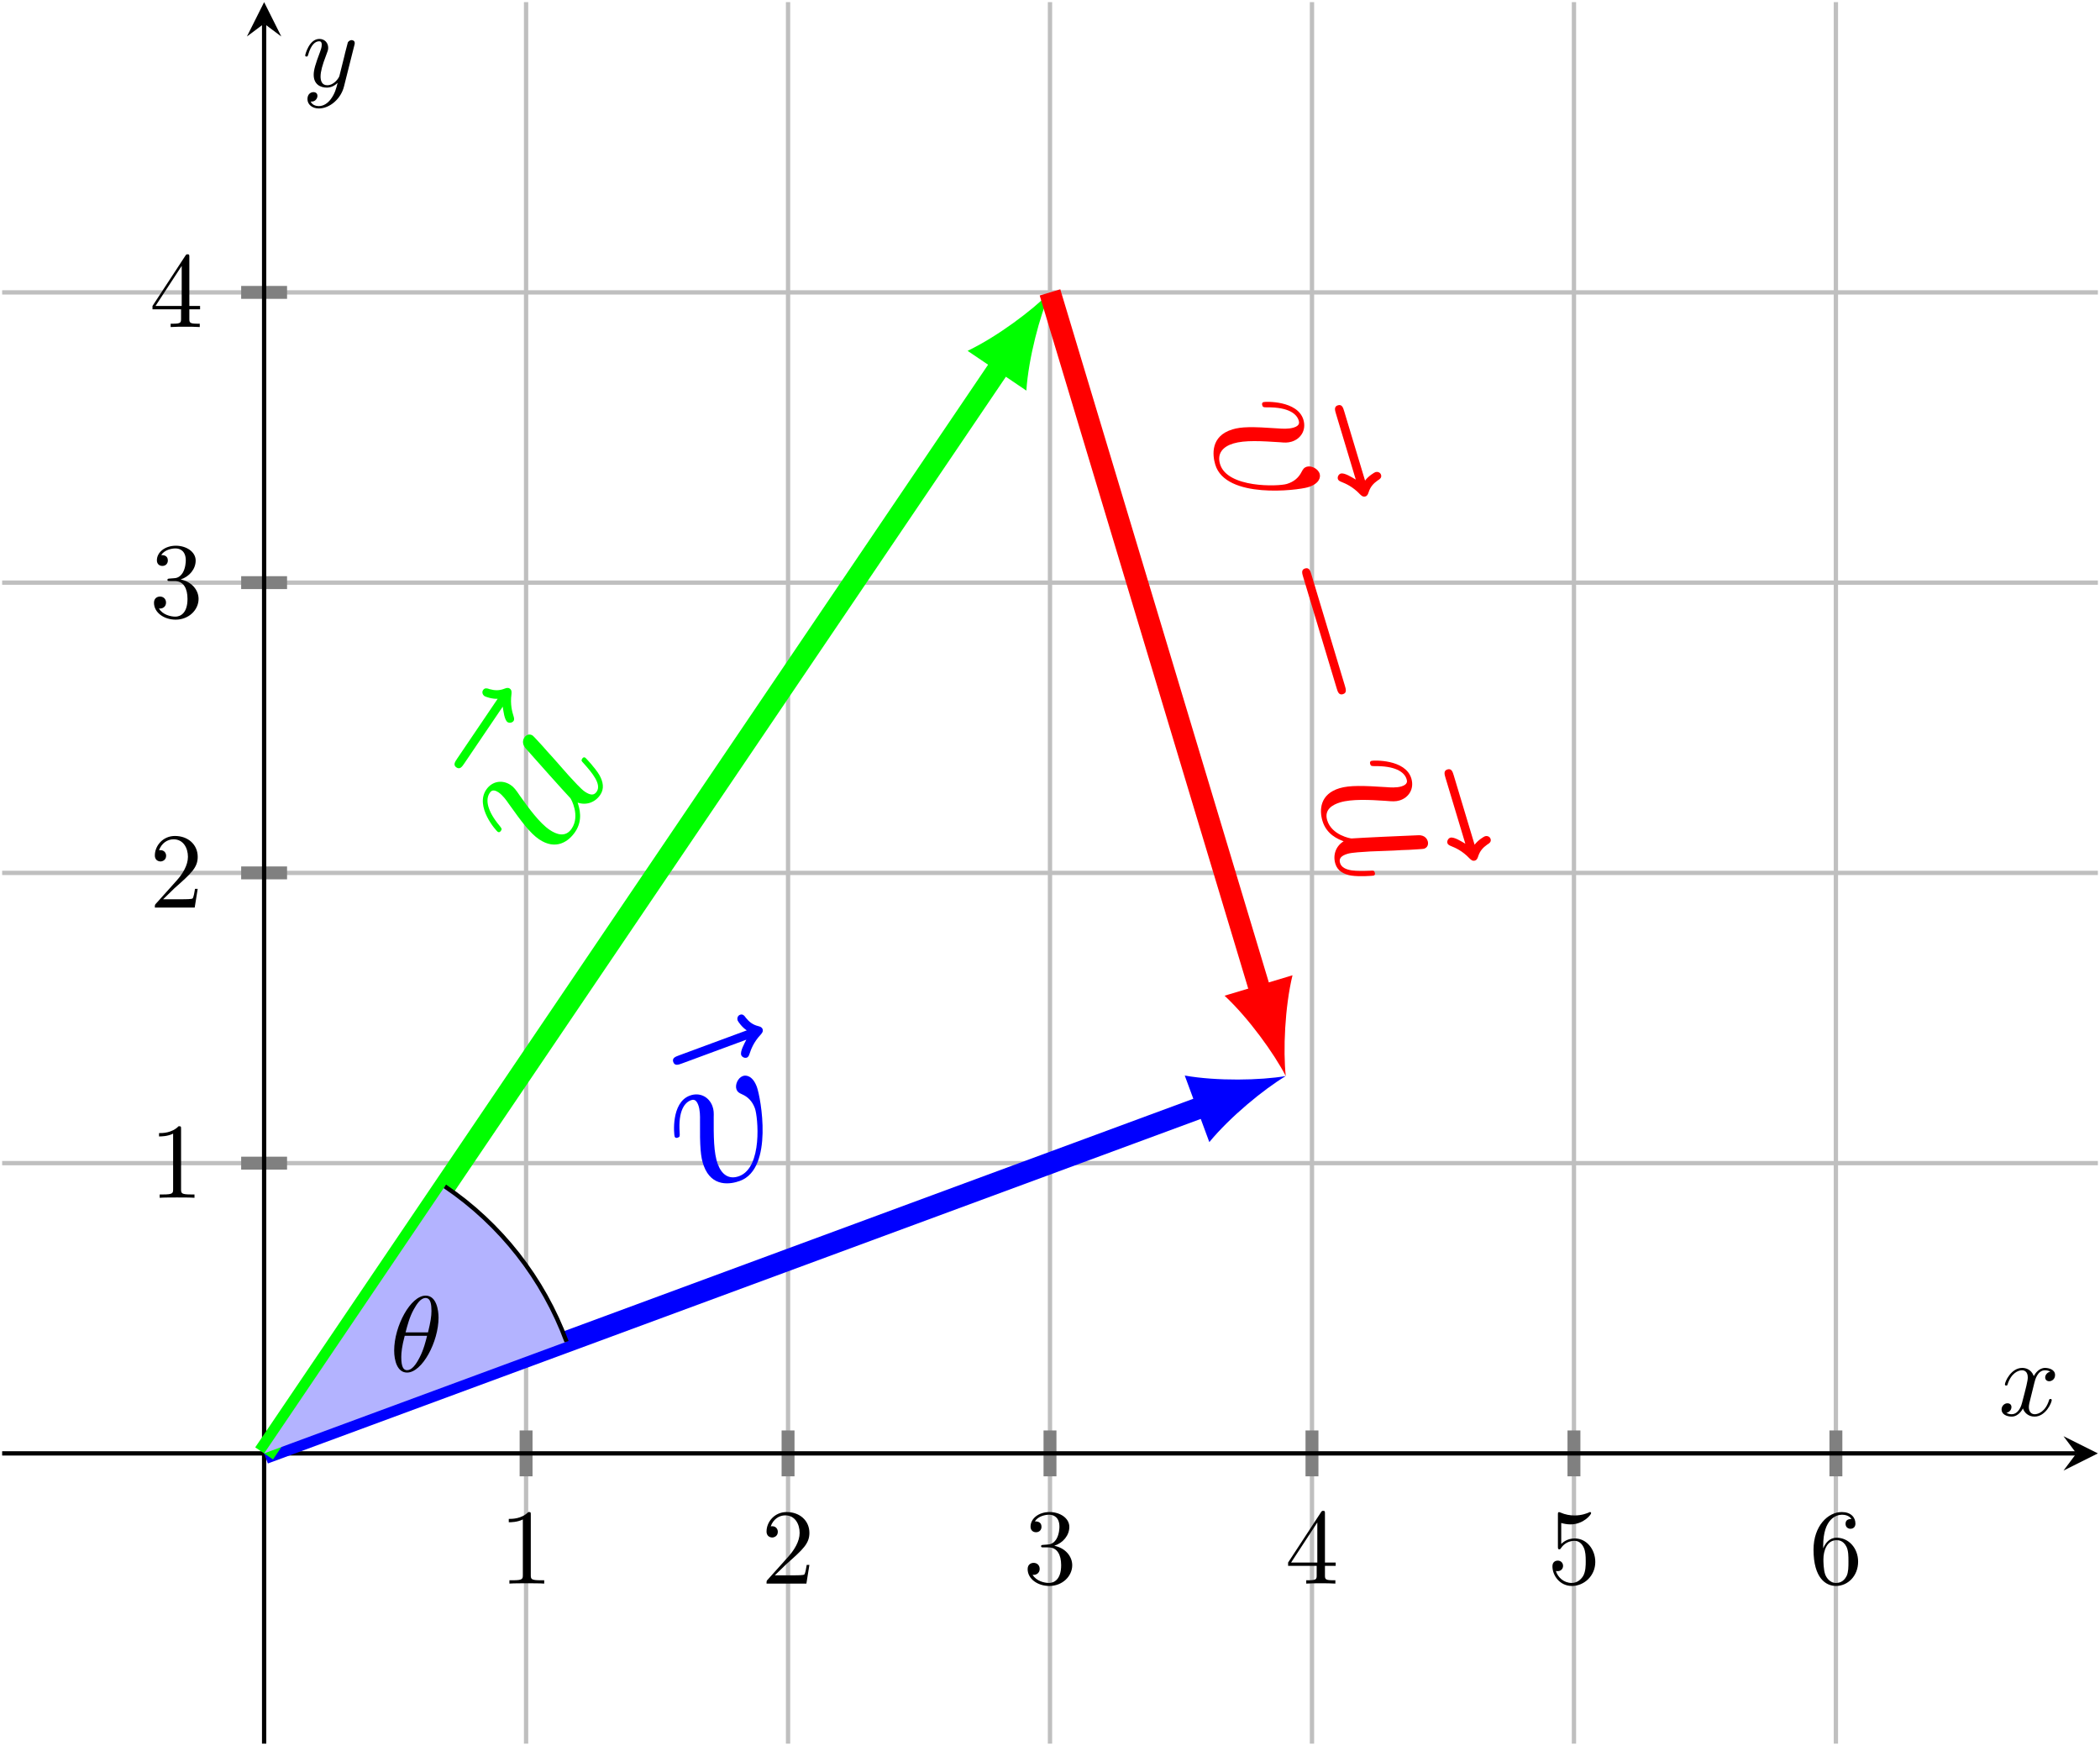 <?xml version='1.0' encoding='UTF-8'?>
<!-- This file was generated by dvisvgm 3.2.2 -->
<svg version='1.1' xmlns='http://www.w3.org/2000/svg' xmlns:xlink='http://www.w3.org/1999/xlink' width='291.998pt' height='242.68pt' viewBox='0 -161.787 194.665 161.787'>
<defs>
<clipPath id='clip1'>
<path d='M.199 .199H194.469V161.59H.199Z'/>
</clipPath>
</defs>
<g id='page1'>
<g transform='matrix(1 0 0 -1 0 0)'>
<path d='M48.766 .199V161.59M73.051 .199V161.59M97.332 .199V161.59M121.617 .199V161.59M145.902 .199V161.59M170.184 .199V161.59' stroke='#bfbfbf' fill='none' stroke-width='.399' stroke-miterlimit='10'/>
<path d='M.199 53.996H194.469M.199 80.894H194.469M.199 107.793H194.469M.199 134.691H194.469' stroke='#bfbfbf' fill='none' stroke-width='.399' stroke-miterlimit='10'/>
<path d='M48.766 24.973V29.223M73.051 24.973V29.223M97.332 24.973V29.223M121.617 24.973V29.223M145.902 24.973V29.223M170.184 24.973V29.223' stroke='#808080' fill='none' stroke-width='1.196' stroke-miterlimit='10'/>
<path d='M22.355 53.996H26.609M22.355 80.894H26.609M22.355 107.793H26.609M22.355 134.691H26.609' stroke='#808080' fill='none' stroke-width='1.196' stroke-miterlimit='10'/>
<path d='M.199 27.098H192.477' stroke='#000' fill='none' stroke-width='.399' stroke-miterlimit='10'/>
<path d='M194.469 27.098L191.282 28.691L192.477 27.098L191.282 25.504'/>
<path d='M24.484 .199V159.598' stroke='#000' fill='none' stroke-width='.399' stroke-miterlimit='10'/>
<path d='M24.484 161.59L22.887 158.403L24.484 159.598L26.078 158.403'/>
<path d='M49.203 21.404C49.203 21.643 49.203 21.663 48.974 21.663C48.356 21.026 47.48 21.026 47.161 21.026V20.717C47.361 20.717 47.948 20.717 48.466 20.976V15.818C48.466 15.459 48.436 15.34 47.54 15.34H47.221V15.031C47.57 15.061 48.436 15.061 48.834 15.061C49.233 15.061 50.099 15.061 50.447 15.031V15.34H50.129C49.233 15.34 49.203 15.449 49.203 15.818V21.404Z'/>
<path d='M71.824 15.798L72.879 16.824C74.433 18.198 75.03 18.736 75.03 19.731C75.03 20.867 74.134 21.663 72.919 21.663C71.794 21.663 71.057 20.747 71.057 19.861C71.057 19.303 71.555 19.303 71.585 19.303C71.754 19.303 72.102 19.423 72.102 19.831C72.102 20.09 71.923 20.349 71.575 20.349C71.495 20.349 71.475 20.349 71.445 20.339C71.674 20.986 72.212 21.355 72.79 21.355C73.696 21.355 74.124 20.548 74.124 19.731C74.124 18.935 73.626 18.148 73.078 17.531L71.166 15.399C71.057 15.29 71.057 15.27 71.057 15.031H74.751L75.03 16.764H74.781C74.731 16.465 74.662 16.027 74.562 15.878C74.493 15.798 73.835 15.798 73.616 15.798H71.824Z'/>
<path d='M97.73 18.536C98.547 18.805 99.124 19.502 99.124 20.289C99.124 21.106 98.248 21.663 97.292 21.663C96.286 21.663 95.529 21.066 95.529 20.309C95.529 19.98 95.748 19.791 96.037 19.791C96.346 19.791 96.545 20.01 96.545 20.299C96.545 20.797 96.077 20.797 95.928 20.797C96.236 21.285 96.894 21.414 97.252 21.414C97.66 21.414 98.208 21.195 98.208 20.299C98.208 20.179 98.188 19.602 97.929 19.164C97.63 18.686 97.292 18.656 97.043 18.646C96.963 18.636 96.724 18.616 96.655 18.616C96.575 18.606 96.505 18.596 96.505 18.497C96.505 18.387 96.575 18.387 96.744 18.387H97.182C97.999 18.387 98.367 17.71 98.367 16.734C98.367 15.379 97.68 15.091 97.242 15.091C96.814 15.091 96.067 15.26 95.718 15.848C96.067 15.798 96.376 16.017 96.376 16.395C96.376 16.754 96.107 16.953 95.818 16.953C95.579 16.953 95.26 16.814 95.26 16.375C95.26 15.469 96.186 14.812 97.272 14.812C98.487 14.812 99.393 15.718 99.393 16.734C99.393 17.55 98.766 18.327 97.73 18.536Z'/>
<path d='M122.053 16.674V15.808C122.053 15.449 122.033 15.34 121.296 15.34H121.087V15.031C121.495 15.061 122.013 15.061 122.431 15.061C122.849 15.061 123.377 15.061 123.786 15.031V15.34H123.577C122.839 15.34 122.82 15.449 122.82 15.808V16.674H123.815V16.983H122.82V21.514C122.82 21.713 122.82 21.773 122.66 21.773C122.571 21.773 122.541 21.773 122.461 21.654L119.404 16.983V16.674H122.053ZM122.112 16.983H119.683L122.112 20.697V16.983Z'/>
<path d='M147.88 17.033C147.88 18.218 147.064 19.214 145.988 19.214C145.51 19.214 145.082 19.054 144.723 18.706V20.648C144.923 20.588 145.251 20.518 145.57 20.518C146.795 20.518 147.492 21.424 147.492 21.554C147.492 21.614 147.462 21.663 147.392 21.663C147.382 21.663 147.362 21.663 147.313 21.634C147.114 21.544 146.626 21.345 145.958 21.345C145.56 21.345 145.102 21.414 144.634 21.623C144.554 21.654 144.534 21.654 144.514 21.654C144.415 21.654 144.415 21.574 144.415 21.414V18.467C144.415 18.288 144.415 18.208 144.554 18.208C144.624 18.208 144.644 18.238 144.684 18.297C144.793 18.457 145.162 18.994 145.968 18.994C146.486 18.994 146.735 18.536 146.815 18.357C146.974 17.989 146.994 17.6 146.994 17.102C146.994 16.754 146.994 16.156 146.755 15.738C146.516 15.35 146.147 15.091 145.69 15.091C144.962 15.091 144.395 15.619 144.226 16.206C144.256 16.196 144.285 16.186 144.395 16.186C144.723 16.186 144.893 16.435 144.893 16.674S144.723 17.162 144.395 17.162C144.256 17.162 143.907 17.093 143.907 16.634C143.907 15.778 144.594 14.812 145.709 14.812C146.865 14.812 147.88 15.768 147.88 17.033Z'/>
<path d='M169.006 18.297V18.536C169.006 21.056 170.241 21.414 170.749 21.414C170.988 21.414 171.406 21.355 171.626 21.016C171.476 21.016 171.078 21.016 171.078 20.568C171.078 20.259 171.317 20.11 171.536 20.11C171.695 20.11 171.994 20.199 171.994 20.588C171.994 21.185 171.556 21.663 170.729 21.663C169.454 21.663 168.11 20.379 168.11 18.178C168.11 15.519 169.265 14.812 170.192 14.812C171.297 14.812 172.243 15.748 172.243 17.063C172.243 18.327 171.357 19.283 170.251 19.283C169.574 19.283 169.206 18.775 169.006 18.297ZM170.192 15.091C169.564 15.091 169.265 15.688 169.206 15.838C169.026 16.306 169.026 17.102 169.026 17.282C169.026 18.058 169.345 19.054 170.241 19.054C170.401 19.054 170.859 19.054 171.168 18.437C171.347 18.069 171.347 17.56 171.347 17.073C171.347 16.594 171.347 16.097 171.178 15.738C170.879 15.141 170.421 15.091 170.192 15.091Z'/>
<path d='M16.784 57.158C16.784 57.398 16.784 57.417 16.555 57.417C15.937 56.78 15.061 56.78 14.742 56.78V56.471C14.942 56.471 15.529 56.471 16.047 56.73V51.572C16.047 51.213 16.017 51.094 15.121 51.094H14.802V50.785C15.151 50.815 16.017 50.815 16.415 50.815C16.814 50.815 17.68 50.815 18.028 50.785V51.094H17.71C16.814 51.094 16.784 51.203 16.784 51.572V57.158Z'/>
<path d='M15.121 78.45L16.176 79.476C17.73 80.85 18.327 81.388 18.327 82.383C18.327 83.519 17.431 84.316 16.216 84.316C15.091 84.316 14.354 83.399 14.354 82.513C14.354 81.955 14.852 81.955 14.882 81.955C15.051 81.955 15.399 82.075 15.399 82.483C15.399 82.742 15.22 83.001 14.872 83.001C14.792 83.001 14.772 83.001 14.742 82.991C14.971 83.638 15.509 84.007 16.087 84.007C16.993 84.007 17.421 83.2 17.421 82.383C17.421 81.587 16.923 80.8 16.375 80.183L14.463 78.051C14.354 77.942 14.354 77.922 14.354 77.683H18.048L18.327 79.416H18.078C18.028 79.117 17.959 78.679 17.859 78.53C17.79 78.45 17.132 78.45 16.913 78.45H15.121Z'/>
<path d='M16.744 108.086C17.561 108.355 18.138 109.052 18.138 109.839C18.138 110.656 17.262 111.214 16.306 111.214C15.3 111.214 14.543 110.616 14.543 109.859C14.543 109.53 14.762 109.341 15.051 109.341C15.36 109.341 15.559 109.56 15.559 109.849C15.559 110.347 15.091 110.347 14.942 110.347C15.25 110.835 15.908 110.964 16.266 110.964C16.674 110.964 17.222 110.745 17.222 109.849C17.222 109.729 17.202 109.152 16.943 108.714C16.644 108.236 16.306 108.206 16.057 108.196C15.977 108.186 15.738 108.166 15.668 108.166C15.589 108.156 15.519 108.146 15.519 108.047C15.519 107.937 15.589 107.937 15.758 107.937H16.196C17.013 107.937 17.381 107.26 17.381 106.284C17.381 104.929 16.694 104.641 16.256 104.641C15.828 104.641 15.081 104.81 14.732 105.398C15.081 105.348 15.39 105.567 15.39 105.945C15.39 106.304 15.121 106.503 14.832 106.503C14.593 106.503 14.274 106.364 14.274 105.925C14.274 105.019 15.2 104.362 16.286 104.362C17.501 104.362 18.407 105.268 18.407 106.284C18.407 107.1 17.78 107.877 16.744 108.086Z'/>
<path d='M16.784 133.122V132.256C16.784 131.897 16.764 131.788 16.027 131.788H15.818V131.479C16.226 131.509 16.744 131.509 17.162 131.509C17.58 131.509 18.108 131.509 18.517 131.479V131.788H18.308C17.57 131.788 17.551 131.897 17.551 132.256V133.122H18.546V133.431H17.551V137.962C17.551 138.161 17.551 138.221 17.391 138.221C17.302 138.221 17.272 138.221 17.192 138.102L14.135 133.431V133.122H16.784ZM16.843 133.431H14.414L16.843 137.145V133.431Z'/>
<path d='M24.484 27.098L111.785 59.332' stroke='#00f' fill='none' stroke-width='1.993' stroke-miterlimit='10' clip-path='url(#clip1)'/>
<path d='M119.187 62.066C116.844 61.668 112.824 61.586 109.824 62.113L112.101 55.945C114.039 58.293 117.148 60.844 119.187 62.066' fill='#00f' clip-path='url(#clip1)'/>
<path d='M69.183 65.436C69.011 65.097 68.587 64.346 68.711 64.01C68.78 63.823 69.036 63.705 69.223 63.774C69.391 63.836 69.436 64.001 69.489 64.148C69.609 64.511 69.846 65.193 70.516 65.907C70.62 66.03 70.771 66.193 70.689 66.417C70.62 66.604 70.455 66.649 70.289 66.694C69.775 66.822 69.445 67.083 69.13 67.476C69.031 67.63 68.866 67.846 68.605 67.749C68.343 67.653 68.321 67.368 68.376 67.219C68.41 67.125 68.78 66.583 69.225 66.301L62.928 63.976C62.61 63.859 62.274 63.735 62.412 63.361C62.55 62.987 62.886 63.111 63.204 63.229L69.183 65.436Z' fill='#00f' clip-path='url(#clip1)'/>
<path d='M70.159 61.062C69.786 62.071 69.19 62.19 68.854 62.066C68.387 61.893 68.118 61.242 68.27 60.831C68.359 60.588 68.494 60.51 68.776 60.381C69.306 60.152 69.728 59.756 69.976 59.083C70.266 58.299 70.706 53.599 68.52 52.792C67.567 52.441 66.896 52.936 66.537 53.907C66.151 54.953 66.152 56.504 66.159 58.268C66.172 58.634 66.169 58.93 66.038 59.285C65.727 60.126 64.874 60.597 63.94 60.252C62.184 59.603 62.474 56.632 62.536 56.464C62.605 56.277 62.792 56.346 62.829 56.36C63.016 56.429 63.021 56.473 63.004 56.806C62.85 58.893 63.494 59.62 64.036 59.82C64.186 59.875 64.503 59.992 64.724 59.395C64.896 58.927 64.896 58.354 64.889 57.969C64.867 55.498 64.941 54.549 65.238 53.746C65.983 51.728 67.738 52.036 68.597 52.353C71.736 53.512 70.518 60.09 70.159 61.062Z' fill='#00f' clip-path='url(#clip1)'/>
<path d='M24.484 27.098L92.91 128.156' stroke='#0f0' fill='none' stroke-width='1.993' stroke-miterlimit='10' clip-path='url(#clip1)'/>
<path d='M97.332 134.691C95.66 133 92.441 130.593 89.695 129.273L95.141 125.589C95.344 128.625 96.387 132.507 97.332 134.691' fill='#0f0' clip-path='url(#clip1)'/>
<path d='M46.602 96.299C46.66 95.923 46.753 95.067 47.049 94.866C47.214 94.754 47.491 94.807 47.603 94.972C47.703 95.12 47.643 95.281 47.601 95.431C47.487 95.796 47.282 96.488 47.411 97.459C47.423 97.62 47.452 97.84 47.254 97.974C47.089 98.086 46.928 98.026 46.768 97.967C46.275 97.771 45.855 97.791 45.37 97.927C45.2 97.994 44.94 98.074 44.784 97.843C44.628 97.612 44.775 97.368 44.907 97.278C44.99 97.223 45.607 96.997 46.132 97.027L42.368 91.469C42.179 91.188 41.977 90.892 42.307 90.668C42.637 90.445 42.838 90.742 43.028 91.022L46.602 96.299Z' fill='#0f0' clip-path='url(#clip1)'/>
<path d='M53.544 87.408C54.343 87.132 55.163 87.418 55.643 88.128C56.034 88.705 55.911 89.341 55.562 89.962C55.158 90.645 54.297 91.54 54.264 91.563C54.1 91.674 53.999 91.526 53.966 91.476C53.854 91.311 53.909 91.25 54.106 91.044C54.873 90.188 55.782 89.115 55.313 88.423C55.079 88.076 54.753 88.057 54.209 88.425C53.846 88.671 53.205 89.393 52.717 89.916L51.249 91.584C51.035 91.801 50.52 92.39 50.317 92.624C49.993 92.963 49.478 93.552 49.379 93.619C49.082 93.82 48.778 93.69 48.61 93.443C48.554 93.36 48.281 92.92 48.752 92.408C49.744 91.28 52.138 88.6 52.878 87.811C52.933 87.749 53.806 86.196 52.991 84.992C52.41 84.135 51.556 84.472 50.946 84.885C50.023 85.511 49.033 86.855 48.185 88.054C47.824 88.587 47.649 88.826 47.336 89.038C46.594 89.54 45.626 89.426 45.068 88.601C44.007 87.034 45.985 84.805 46.133 84.704C46.298 84.593 46.41 84.758 46.432 84.791C46.544 84.956 46.522 84.994 46.314 85.256C45.159 86.64 44.973 87.679 45.397 88.306C45.497 88.454 45.693 88.707 46.221 88.35C46.616 88.082 46.972 87.577 47.152 87.31C48.372 85.594 49.16 84.556 49.968 84.009C51.534 82.948 52.717 83.807 53.32 84.697C54.057 85.786 53.717 86.882 53.544 87.408Z' fill='#0f0' clip-path='url(#clip1)'/>
<path d='M97.332 134.691L116.914 69.621' stroke='#f00' fill='none' stroke-width='1.993' stroke-miterlimit='10' clip-path='url(#clip1)'/>
<path d='M119.187 62.066C118.933 64.43 119.097 68.445 119.812 71.406L113.515 69.512C115.742 67.438 118.094 64.176 119.187 62.066' fill='#f00' clip-path='url(#clip1)'/>
<path d='M125.678 117.343C125.349 117.535 124.626 118.004 124.283 117.9C124.092 117.843 123.959 117.595 124.016 117.404C124.068 117.232 124.23 117.177 124.373 117.116C124.728 116.973 125.394 116.696 126.066 115.983C126.183 115.872 126.335 115.71 126.564 115.779C126.755 115.836 126.81 115.998 126.865 116.161C127.025 116.666 127.305 116.979 127.717 117.27C127.877 117.36 128.102 117.511 128.022 117.777C127.941 118.045 127.659 118.084 127.507 118.038C127.411 118.01 126.847 117.674 126.538 117.248L124.604 123.675C124.506 123.999 124.403 124.342 124.022 124.228C123.64 124.113 123.744 123.77 123.841 123.446L125.678 117.343Z' fill='#f00' clip-path='url(#clip1)'/>
<path d='M121.249 116.635C122.279 116.945 122.435 117.533 122.331 117.876C122.188 118.353 121.554 118.661 121.135 118.535C120.887 118.46 120.801 118.33 120.655 118.058C120.394 117.542 119.972 117.145 119.286 116.939C118.485 116.698 113.767 116.547 113.096 118.778C112.803 119.75 113.338 120.39 114.33 120.689C115.398 121.01 116.946 120.914 118.706 120.799C119.071 120.763 119.366 120.748 119.729 120.857C120.587 121.115 121.109 121.938 120.822 122.892C120.282 124.684 117.299 124.577 117.128 124.525C116.937 124.468 116.994 124.277 117.006 124.239C117.063 124.049 117.107 124.041 117.441 124.037C119.533 124.064 120.219 123.376 120.385 122.823C120.431 122.67 120.529 122.346 119.919 122.162C119.442 122.019 118.869 122.054 118.486 122.084C116.021 122.258 115.069 122.242 114.249 121.995C112.189 121.375 112.389 119.605 112.653 118.728C113.617 115.524 120.257 116.337 121.249 116.635Z' fill='#f00' clip-path='url(#clip1)'/>
<path d='M123.904 98.009C124.001 97.685 124.105 97.341 124.486 97.456C124.867 97.571 124.764 97.915 124.667 98.239L121.562 108.556C121.464 108.88 121.361 109.224 120.979 109.109C120.598 108.994 120.701 108.651 120.799 108.327L123.904 98.009Z' fill='#f00' clip-path='url(#clip1)'/>
<path d='M135.833 83.598C135.504 83.79 134.781 84.259 134.438 84.155C134.247 84.098 134.114 83.85 134.171 83.659C134.223 83.487 134.385 83.432 134.528 83.371C134.883 83.228 135.549 82.95 136.221 82.238C136.338 82.127 136.49 81.965 136.719 82.034C136.91 82.091 136.965 82.253 137.02 82.415C137.18 82.921 137.46 83.234 137.872 83.525C138.032 83.614 138.257 83.765 138.177 84.032C138.096 84.299 137.814 84.339 137.662 84.293C137.566 84.265 137.002 83.929 136.693 83.503L134.759 89.93C134.661 90.254 134.558 90.597 134.177 90.483C133.795 90.368 133.899 90.024 133.996 89.7L135.833 83.598Z' fill='#f00' clip-path='url(#clip1)'/>
<path d='M124.551 83.823C123.832 83.378 123.537 82.561 123.784 81.741C123.985 81.073 124.555 80.767 125.258 80.645C126.042 80.528 127.279 80.63 127.318 80.641C127.508 80.698 127.457 80.87 127.44 80.928C127.382 81.118 127.3 81.114 127.016 81.091C125.868 81.037 124.462 81.009 124.221 81.81C124.1 82.21 124.291 82.476 124.92 82.665C125.339 82.791 126.305 82.832 127.018 82.881L129.239 82.966C129.542 82.995 130.324 83.023 130.633 83.032C131.101 83.069 131.883 83.096 131.997 83.131C132.34 83.234 132.432 83.553 132.346 83.839C132.317 83.934 132.149 84.424 131.454 84.382C129.953 84.325 126.363 84.16 125.283 84.085C125.201 84.081 123.446 84.384 123.027 85.777C122.728 86.768 123.529 87.217 124.235 87.43C125.303 87.751 126.97 87.67 128.436 87.571C129.077 87.514 129.372 87.499 129.735 87.608C130.593 87.866 131.115 88.689 130.828 89.643C130.283 91.454 127.305 91.328 127.133 91.276C126.943 91.219 127 91.028 127.011 90.99C127.069 90.799 127.113 90.792 127.447 90.788C129.249 90.811 130.173 90.298 130.391 89.573C130.443 89.402 130.515 89.091 129.905 88.907C129.448 88.77 128.831 88.813 128.511 88.841C126.41 88.978 125.107 89.023 124.173 88.742C122.361 88.197 122.28 86.738 122.59 85.708C122.969 84.449 124.034 84.02 124.551 83.823Z' fill='#f00' clip-path='url(#clip1)'/>
<path d='M24.484 27.098L52.52 37.449C50.355 43.309 46.41 48.344 41.238 51.844Z' fill='#b3b3ff' clip-path='url(#clip1)'/>
<path d='M52.52 37.449C50.355 43.309 46.41 48.344 41.238 51.844' stroke='#000' fill='none' stroke-width='.399' stroke-miterlimit='10' clip-path='url(#clip1)'/>
<path d='M40.652 39.677C40.652 40.335 40.473 41.719 39.457 41.719C38.073 41.719 36.539 38.911 36.539 36.63C36.539 35.694 36.828 34.588 37.734 34.588C39.139 34.588 40.652 37.446 40.652 39.677ZM37.595 38.313C37.764 38.95 37.963 39.747 38.362 40.454C38.631 40.942 38.999 41.5 39.447 41.5C39.935 41.5 39.995 40.862 39.995 40.295C39.995 39.807 39.915 39.299 39.676 38.313H37.595ZM39.587 37.994C39.477 37.536 39.268 36.69 38.889 35.973C38.541 35.296 38.163 34.808 37.734 34.808C37.406 34.808 37.197 35.096 37.197 36.022C37.197 36.441 37.256 37.018 37.515 37.994H39.587Z' clip-path='url(#clip1)'/>
<path d='M188.578 33.624C188.638 33.883 188.867 34.8 189.564 34.8C189.614 34.8 189.853 34.8 190.062 34.67C189.783 34.62 189.584 34.371 189.584 34.132C189.584 33.973 189.694 33.784 189.962 33.784C190.181 33.784 190.5 33.963 190.5 34.361C190.5 34.879 189.913 35.019 189.574 35.019C188.996 35.019 188.648 34.491 188.528 34.262C188.28 34.919 187.742 35.019 187.453 35.019C186.417 35.019 185.85 33.734 185.85 33.485C185.85 33.385 185.949 33.385 185.969 33.385C186.049 33.385 186.079 33.405 186.099 33.495C186.437 34.551 187.094 34.8 187.433 34.8C187.622 34.8 187.971 34.71 187.971 34.132C187.971 33.824 187.801 33.156 187.433 31.762C187.274 31.145 186.925 30.727 186.487 30.727C186.427 30.727 186.198 30.727 185.989 30.856C186.238 30.906 186.457 31.115 186.457 31.394C186.457 31.663 186.238 31.742 186.089 31.742C185.79 31.742 185.541 31.483 185.541 31.165C185.541 30.707 186.039 30.507 186.477 30.507C187.134 30.507 187.493 31.205 187.523 31.264C187.642 30.896 188 30.507 188.598 30.507C189.624 30.507 190.191 31.792 190.191 32.041C190.191 32.141 190.102 32.141 190.072 32.141C189.982 32.141 189.962 32.101 189.942 32.031C189.614 30.965 188.937 30.727 188.618 30.727C188.23 30.727 188.07 31.045 188.07 31.384C188.07 31.603 188.13 31.822 188.24 32.26L188.578 33.624Z'/>
<path d='M32.842 157.572C32.882 157.712 32.882 157.731 32.882 157.801C32.882 157.98 32.742 158.07 32.593 158.07C32.493 158.07 32.334 158.01 32.244 157.861C32.225 157.811 32.145 157.502 32.105 157.323C32.035 157.064 31.965 156.795 31.906 156.526L31.458 154.734C31.418 154.585 30.99 153.888 30.332 153.888C29.825 153.888 29.715 154.326 29.715 154.694C29.715 155.152 29.884 155.77 30.223 156.646C30.382 157.054 30.422 157.164 30.422 157.363C30.422 157.811 30.103 158.18 29.605 158.18C28.659 158.18 28.291 156.736 28.291 156.646C28.291 156.546 28.39 156.546 28.41 156.546C28.51 156.546 28.52 156.566 28.57 156.726C28.839 157.662 29.237 157.96 29.575 157.96C29.655 157.96 29.825 157.96 29.825 157.642C29.825 157.393 29.725 157.134 29.655 156.945C29.257 155.889 29.078 155.321 29.078 154.854C29.078 153.967 29.705 153.668 30.292 153.668C30.681 153.668 31.02 153.838 31.298 154.116C31.169 153.599 31.049 153.111 30.651 152.583C30.392 152.244 30.014 151.955 29.555 151.955C29.416 151.955 28.968 151.985 28.799 152.374C28.958 152.374 29.088 152.374 29.227 152.493C29.326 152.583 29.426 152.712 29.426 152.902C29.426 153.21 29.157 153.25 29.058 153.25C28.829 153.25 28.5 153.091 28.5 152.603C28.5 152.105 28.938 151.736 29.555 151.736C30.581 151.736 31.607 152.643 31.886 153.768L32.842 157.572Z'/>
</g>
</g>
</svg>